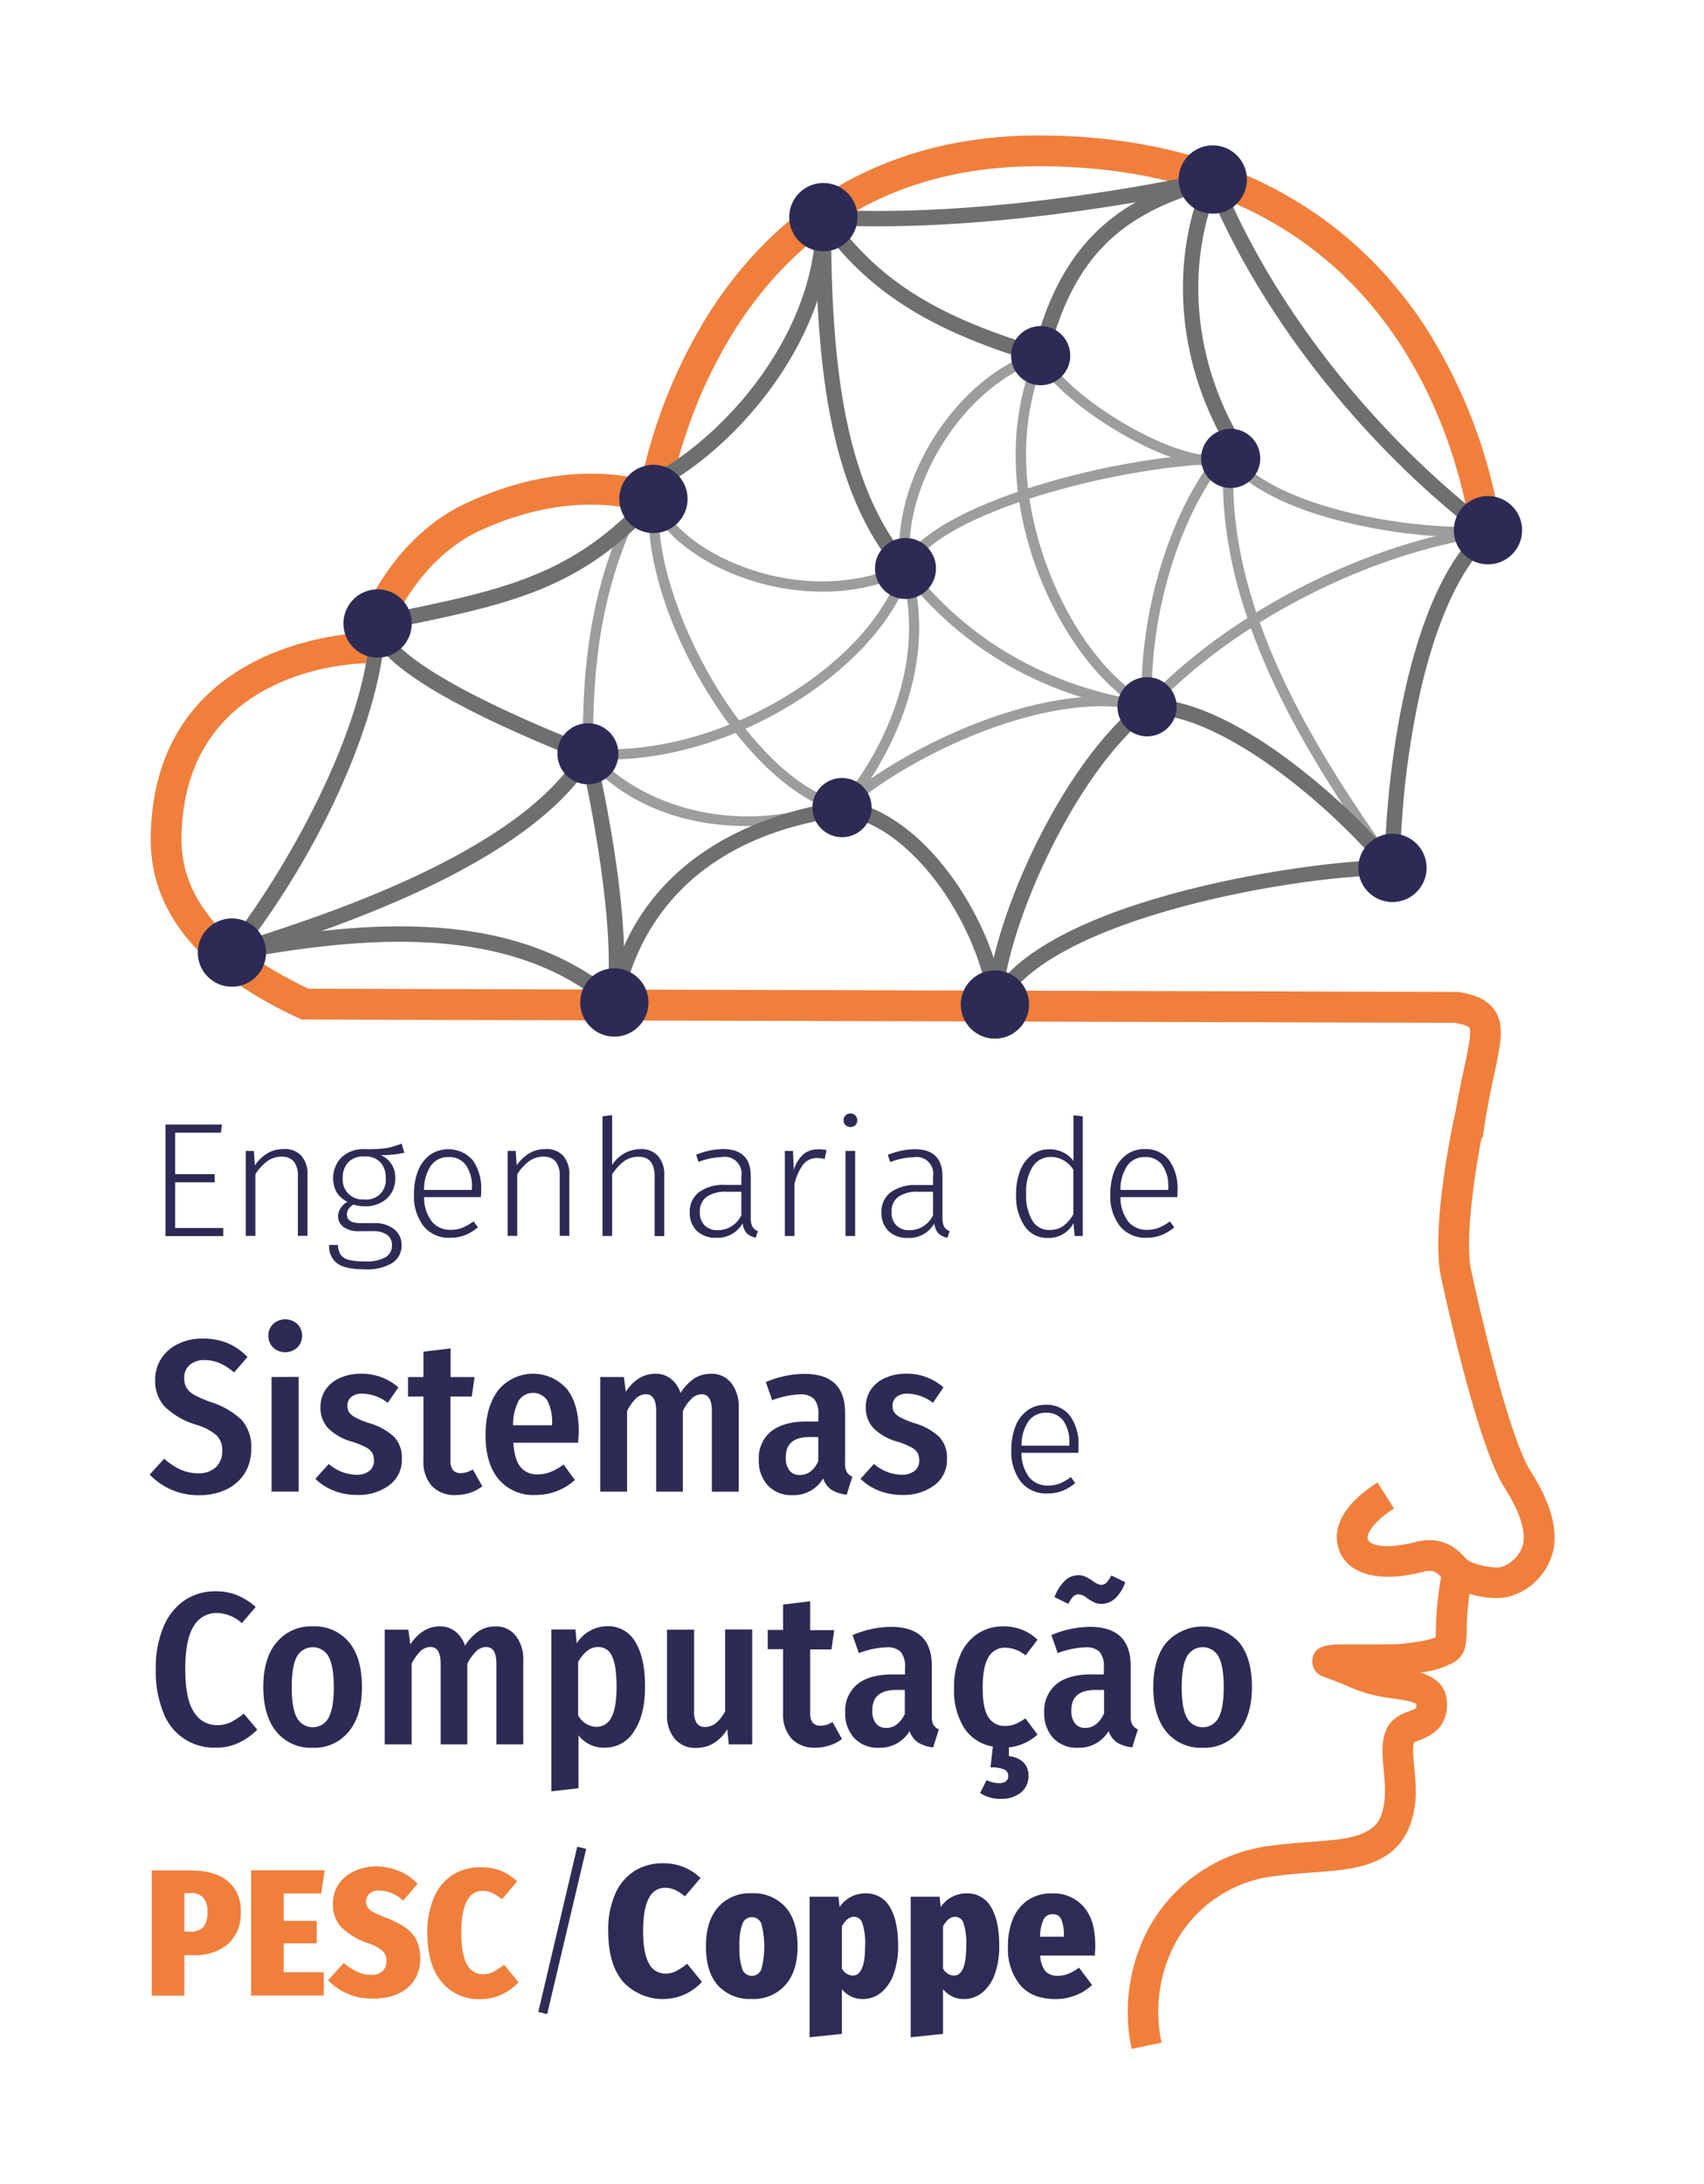 <svg id="Camada_1" data-name="Camada 1" xmlns="http://www.w3.org/2000/svg" viewBox="0 0 353.98 453.54"><defs><style>.cls-1{fill:#f07f3c;}.cls-2{fill:#9d9d9c;}.cls-3{fill:#706f6f;}.cls-10,.cls-11,.cls-12,.cls-13,.cls-14,.cls-15,.cls-4,.cls-5,.cls-6,.cls-7,.cls-8,.cls-9{fill:#2d2b55;}.cls-10,.cls-11,.cls-12,.cls-13,.cls-14,.cls-4,.cls-5,.cls-6,.cls-7,.cls-8,.cls-9{stroke:#2d2b55;stroke-miterlimit:10;}.cls-4{stroke-width:2.21px;}.cls-5{stroke-width:2.13px;}.cls-6{stroke-width:1.84px;}.cls-7{stroke-width:2.13px;}.cls-8{stroke-width:2.13px;}.cls-9{stroke-width:2.13px;}.cls-10{stroke-width:1.84px;}.cls-11{stroke-width:2.21px;}.cls-12{stroke-width:1.84px;}.cls-13{stroke-width:2.13px;}.cls-14{stroke-width:1.84px;}.cls-16{fill:#2e2c56;}</style></defs><title>logo principal</title><path class="cls-1" d="M235.08,425.46a36.86,36.86,0,0,1,3-24,33.38,33.38,0,0,1,25.09-18.07c3.82-.51,5.81-.66,8.32-.85,1.41-.11,3-.23,5.24-.44,9.09-.84,10-4.11,10.59-6.5s.39-5.28.13-8c-.35-3.68-.68-7.16,1.38-9.81a7.83,7.83,0,0,1,3.7-2.35c1.67-.64,1.78-.68,1.69-1.62-.79-.56-3.48-.93-4.8-1.11-.67-.09-1.32-.18-1.9-.28a30,30,0,0,1-7.72-2.36c-1.26-.52-2.69-1.13-4.75-1.85a3.36,3.36,0,0,1-2.41-3.76c.49-2.83,3.23-2.9,5.89-3,1.69,0,3.86,0,6,0,2.45,0,5.23,0,6.1-.06,4.16-.43,6.26-.81,7.6-1.43,0-.44.05-1.07.07-1.64a61.72,61.72,0,0,1,1.45-12.62l6.24,1.32a55.79,55.79,0,0,0-1.31,11.45c-.07,2.65-.12,5.17-2.57,6.65A18.11,18.11,0,0,1,295,347.3c2.71.83,5.19,2.39,5.53,5.65.61,6-3.85,7.72-5.75,8.45-.32.12-.77.29-1,.41-.41.81-.17,3.32,0,5.17.3,3.12.64,6.65-.31,10.24-1.85,7-6.68,10.34-16.17,11.22-2.28.21-3.91.33-5.34.44-2.52.19-4.33.33-8,.81a27,27,0,0,0-20.25,14.67,30.33,30.33,0,0,0-2.41,19.81Zm58.62-63.6Z"/><g id="Original"><path class="cls-1" d="M310.83,331.84c-3.63,0-8.09-1.36-10.06-3-.42-.36-.78-.73-1.13-1.09-1.23-1.28-1.85-1.92-4.23-1.3-8.94,2.3-15.57.47-17.31-4.79-1.53-4.62,1.33-9.53,8.06-13.81l3.43,5.39c-3.62,2.3-5.9,5-5.43,6.42s4.28,2,9.66.6c6-1.54,8.87,1.45,10.41,3.06.23.23.43.45.64.62,1.06.87,5.53,1.9,7,1.44a6.79,6.79,0,0,0,4.56-4.84c.18-1.22.64-4.49-3.91-11.65-5.45-8.57-11.94-38-13.18-43.77-2.14-10,2.46-31.72,2.66-32.64l.45-2.09c.59-3.38,1.2-6.24,1.71-8.62.79-3.72,1.62-7.56,1.05-8.38,0-.06-.47-.6-3.08-1l-239.47-.68-.63-.29c-20.59-9.53-30.93-22.17-30.72-37.56.5-36.18,33.34-41.56,42.5-42.36,2-5.64,8.59-20.48,23.53-27.25,16.85-7.65,29.85-6.18,35.94-4.7a108.23,108.23,0,0,1,13.52-33.74c10.69-17.19,31.32-37.68,68.94-37.68,35.6,0,63.39,13.76,80.37,39.78a108.4,108.4,0,0,1,16.36,46.71l-6.36.55c-.71-8.25-9.33-80.65-90.37-80.65-27.77,0-49.1,11.6-63.4,34.48a100.6,100.6,0,0,0-13.4,35.1l-.59,4.17-3.86-1.69c-.12,0-14.1-5.79-34.52,3.48-15.47,7-20.68,25.16-20.73,25.35l-.65,2.32-2.41,0c-1.55,0-38,.66-38.48,36.2-.18,12.49,8.7,23,26.38,31.38l238.58.67.25,0c2.77.45,5.84,1.25,7.57,3.78,2.11,3.09,1.29,6.94-.08,13.33-.6,2.82-1.36,6.33-2,10.54l-.43,2.69h-.21c-1.39,7.24-3.51,21.1-2.15,27.44,2.68,12.5,8.29,35.34,12.32,41.68,5.22,8.21,5.27,13.05,4.85,16a13.08,13.08,0,0,1-8.92,10A10,10,0,0,1,310.83,331.84Z"/></g><path class="cls-2" d="M305.12,111.58a111.58,111.58,0,0,1-26-3.23c-8.1-2-18.88-5.83-24.28-12.49l1.65-1.34c8.9,11,36.31,15.68,52.67,14.83l.11,2.13C307.92,111.55,306.54,111.58,305.12,111.58Z"/><path class="cls-2" d="M239.05,147.5,237.51,146c20.82-22,51.7-34.42,71.57-36.67l.24,2.11C289.82,113.68,259.51,125.9,239.05,147.5Z"/><path class="cls-3" d="M48.66,199.33l-1-3c18-5.67,60.3-18.94,73.06-40.58l2.74,1.62C110.13,180,67.05,193.56,48.66,199.33Z"/><path class="cls-2" d="M187.05,118.19c-2.39-18.11,11.62-40.15,28.82-45.36l.62,2c-16,4.86-29.56,26.18-27.33,43.05Z"/><path class="cls-2" d="M170.79,122.85a49,49,0,0,1-18.4-3.63c-8.86-3.59-15.45-9.29-17.64-15.24l2-.74c2,5.4,8.14,10.64,16.45,14,11.57,4.7,24.45,4.64,34.45-.16l.92,1.92A41.19,41.19,0,0,1,170.79,122.85Z"/><path class="cls-2" d="M189.08,118.48l-2-.86c5.66-13,45.51-23.5,68.52-23.5v2.13C233.71,96.25,194.34,106.42,189.08,118.48Z"/><path class="cls-2" d="M252.29,96.79c-12,0-33.64-14.36-37.09-22.53l2-.83c1.7,4,8.72,10.18,17.06,14.95,9,5.12,17,7.35,21.06,5.81l.75,2A10.41,10.41,0,0,1,252.29,96.79Z"/><path class="cls-3" d="M217.74,74.21l-3.11-.73c6.26-26.56,21.64-33.21,36.85-37.73l.91,3.06C237.48,43.24,223.61,49.29,217.74,74.21Z"/><path class="cls-2" d="M154.82,171.52a50.87,50.87,0,0,1-5.09-.25c-11.76-1.14-21.85-6.14-28.42-14.08l1.64-1.35c11.06,13.35,36.46,19.31,56.64,6.89l1.11,1.82A50,50,0,0,1,154.82,171.52Z"/><path class="cls-2" d="M175.62,168.49l-1.41-1.59c13.54-12.07,44.24-26.55,64.34-21.16l-.55,2C218.61,142.59,188.81,156.73,175.62,168.49Z"/><path class="cls-2" d="M237.22,146.81c-.87-19.56,6.25-42.33,16.94-54.13l1.57,1.43c-10.34,11.43-17.23,33.55-16.39,52.61Z"/><path class="cls-2" d="M175.67,168.45l-1.51-1.51c4.49-4.49,19.85-25.89,12.92-48.58l2-.62C196.35,141.44,180.35,163.77,175.67,168.45Z"/><path class="cls-2" d="M238.13,147.82c-20.93-3-38.52-13-50.87-29.12l1.68-1.3c12,15.63,29.12,25.41,49.49,28.31Z"/><path class="cls-2" d="M121.07,156.53c-.17-19.69,1.8-36.72,12-55.81l1.88,1c-10,18.7-11.91,35.43-11.75,54.79Z"/><path class="cls-3" d="M134.71,102.65l-1.41-2.86c18.2-9,36.69-31.84,36.14-54.67l3.19-.07C173.22,69.16,153.81,93.27,134.71,102.65Z"/><path class="cls-3" d="M186.91,119.11c-15.33-17.32-17.46-45.81-17.47-74h3.19c0,27.58,2,55.38,16.67,71.9Z"/><path class="cls-3" d="M215.74,75.38c-26-7.56-37.16-17.21-46-29.36l2.58-1.87c8.69,12,19.13,20.83,44.3,28.16Z"/><path class="cls-3" d="M182.27,47c-3.8,0-7.59-.09-11.33-.31l.19-3.19c37.15,2.17,80-7.67,80.44-7.77l.72,3.11C251.9,38.92,216.73,47,182.27,47Z"/><path class="cls-3" d="M78.76,131l-.63-3.13,1.33-.26c25.45-5.16,39.47-8,55.11-25.11l2.35,2.16c-16.34,17.88-30.72,20.79-56.83,26.07Z"/><path class="cls-3" d="M121.57,158c-.11,0-11.12-4.15-22-9.54-15.3-7.58-22.73-13.8-22.73-19H80c0,1.73,2,6.77,21,16.14,10.72,5.31,21.58,9.37,21.69,9.41Z"/><path class="cls-3" d="M49.43,198.8l-2.51-2c14.51-18.49,29.93-48.37,29.93-67.36H80C80,144.54,69.53,173.2,49.43,198.8Z"/><path class="cls-3" d="M129.2,208.39,126,208c2.43-17.64-5.38-50.73-5.46-51.06l3.1-.74C124,157.53,131.71,190.16,129.2,208.39Z"/><path class="cls-3" d="M126.58,209.37c-20.52-17.83-51-15.06-78.11-10l-.58-3.14c27.85-5.21,59.24-8,80.78,10.73Z"/><path class="cls-3" d="M129.19,208.48l-3.13-.61c6.44-33.12,37.7-40.24,50.84-41.76l.36,3.17C141.26,173.45,131.69,195.63,129.19,208.48Z"/><path class="cls-3" d="M208.12,209.28l-2.88-1.39c10.44-21.67,69.95-29.69,84.07-29.27l-.1,3.19C272.56,181.29,217.29,190.22,208.12,209.28Z"/><path class="cls-3" d="M208.27,208.59h-3.19c0-14.87,14.75-49.78,32.23-63.1l1.93,2.54C222.75,160.6,208.27,194.66,208.27,208.59Z"/><path class="cls-3" d="M208.27,208.59h-3.19c0-5.81-3.58-15.22-8.7-22.88-3.67-5.47-11.36-14.89-21.7-16.44l.47-3.15c8.57,1.28,17,7.61,23.88,17.81C204.56,192.2,208.27,202.11,208.27,208.59Z"/><path class="cls-3" d="M290.86,180.22h-3.2c0-14.84,3.69-56.52,20.5-71l2.08,2.41c-6.46,5.57-11.73,16.72-15.24,32.23A178.05,178.05,0,0,0,290.86,180.22Z"/><path class="cls-2" d="M288.4,180.84c-19-26.42-37.84-57.77-33.8-90.06l2.11.26c-3.95,31.56,14.68,62.48,33.41,88.56Z"/><path class="cls-3" d="M288,181.24c-13.71-16.31-35.77-33.38-49.71-32.88l-.11-3.19c9.13-.33,19.81,5.76,27.16,10.92a137.2,137.2,0,0,1,25.1,23.1Z"/><path class="cls-3" d="M308.23,111.68c-25.4-19.36-47-46.95-57.78-73.81l3-1.19C264,63,285.2,90.11,310.17,109.15Z"/><path class="cls-3" d="M254.27,91.7c-9.84-17.38-11.26-38-3.8-55.06l2.92,1.28c-7.06,16.18-5.69,35.7,3.65,52.2Z"/><path class="cls-2" d="M174.67,168.73c-9.29-2.2-19.84-11.87-28.24-25.86-8.08-13.46-12.5-28.21-11.54-38.51l2.12.2c-1.87,20,18.63,57.47,38.15,62.1Z"/><path class="cls-2" d="M126.22,157.73q-2.09,0-4.17-.15l.16-2.12c28.86,2.11,59.8-19,64.86-37.69l2.06.56C184.1,136.92,154.78,157.73,126.22,157.73Z"/><path class="cls-2" d="M237.77,147.7c-17.5-9.41-35.07-45.55-22.56-74.28l1.95.85c-5.34,12.26-5.35,27.3,0,42.37,4.7,13.35,13,24.53,21.66,29.19Z"/><circle class="cls-4" cx="188.1" cy="118.05" r="5.23"/><circle class="cls-5" cx="48.18" cy="197.81" r="6.03"/><circle class="cls-6" cx="238.28" cy="146.76" r="5.23"/><circle class="cls-7" cx="289.26" cy="180.22" r="6.03"/><circle class="cls-8" cx="135.74" cy="103.61" r="6.03"/><circle class="cls-9" cx="78.44" cy="129.47" r="6.03"/><circle class="cls-10" cx="174.92" cy="167.7" r="5.23"/><circle class="cls-11" cx="122.13" cy="156.52" r="5.23"/><circle class="cls-12" cx="216.18" cy="73.85" r="5.23"/><circle class="cls-13" cx="251.93" cy="37.28" r="6.03"/><circle class="cls-14" cx="255.65" cy="95.19" r="5.23"/><circle class="cls-8" cx="309.1" cy="110.1" r="6.03"/><circle class="cls-8" cx="127.62" cy="208.17" r="6.03"/><circle class="cls-8" cx="206.68" cy="208.59" r="6.03"/><circle class="cls-8" cx="171.04" cy="45.09" r="6.03"/><path class="cls-15" d="M46.11,233.52l-.23,1.69h-9.5v8.61h8.21v1.69H36.38V255h10v1.69h-12V233.52Z"/><path class="cls-15" d="M62.61,240a5.78,5.78,0,0,1,1.27,4v12.63h-2V244.3a4.66,4.66,0,0,0-.85-3.11,3.11,3.11,0,0,0-2.49-1,5,5,0,0,0-3,.93,10.09,10.09,0,0,0-2.49,2.72v12.8h-2V239h1.69l.21,3a8.26,8.26,0,0,1,2.56-2.48,6.34,6.34,0,0,1,3.35-.9A4.66,4.66,0,0,1,62.61,240Z"/><path class="cls-15" d="M84,239.37a21.84,21.84,0,0,1-4.9.5,4.92,4.92,0,0,1,3,4.8,5.49,5.49,0,0,1-1.72,4.2,6.59,6.59,0,0,1-4.67,1.61,6.9,6.9,0,0,1-2.29-.34,3,3,0,0,0-1,.9,1.93,1.93,0,0,0-.35,1.13c0,1.21.93,1.82,2.8,1.82h2.87a6.3,6.3,0,0,1,4.14,1.27,4,4,0,0,1,1.54,3.26,4.29,4.29,0,0,1-1.93,3.75,10.2,10.2,0,0,1-5.74,1.31c-2.64,0-4.52-.4-5.66-1.19a4.4,4.4,0,0,1-1.71-3.87h1.83a3.67,3.67,0,0,0,.54,2,2.93,2.93,0,0,0,1.69,1.09,12.92,12.92,0,0,0,3.31.33,8.23,8.23,0,0,0,4.32-.86,2.76,2.76,0,0,0,1.35-2.48,2.54,2.54,0,0,0-1-2.18,4.92,4.92,0,0,0-2.94-.76H74.59a5.13,5.13,0,0,1-3.23-.88,2.71,2.71,0,0,1-1.13-2.23,3,3,0,0,1,.51-1.65,4.46,4.46,0,0,1,1.41-1.35,5.37,5.37,0,0,1-2.24-2A6.22,6.22,0,0,1,71,240.28a6.66,6.66,0,0,1,4.7-1.66,26.57,26.57,0,0,0,4.68-.23,15.87,15.87,0,0,0,3.05-.92Zm-11.67,2a4.54,4.54,0,0,0-1.13,3.24,4.12,4.12,0,0,0,4.46,4.46,4,4,0,0,0,4.46-4.42A4.56,4.56,0,0,0,79,241.33a4.37,4.37,0,0,0-3.32-1.19A4.32,4.32,0,0,0,72.34,241.36Z"/><path class="cls-15" d="M99.89,248.59H88.1a8.19,8.19,0,0,0,1.64,5.11,4.86,4.86,0,0,0,3.86,1.68,6.42,6.42,0,0,0,2.45-.43,10.73,10.73,0,0,0,2.32-1.33l.91,1.25a10.09,10.09,0,0,1-2.7,1.62,8.44,8.44,0,0,1-3.08.54,6.75,6.75,0,0,1-5.5-2.4A10.09,10.09,0,0,1,86,248a13.06,13.06,0,0,1,.86-4.92,7.45,7.45,0,0,1,2.47-3.27,6.77,6.77,0,0,1,8.87,1.11,10,10,0,0,1,1.75,6.27C100,247.66,99.93,248.14,99.89,248.59Zm-1.86-2a7.62,7.62,0,0,0-1.24-4.64,4.24,4.24,0,0,0-3.66-1.68,4.35,4.35,0,0,0-3.55,1.69,8.73,8.73,0,0,0-1.48,5.14H98Z"/><path class="cls-15" d="M117,240a5.78,5.78,0,0,1,1.27,4v12.63h-2V244.3a4.72,4.72,0,0,0-.84-3.11,3.15,3.15,0,0,0-2.5-1,5,5,0,0,0-3,.93,9.91,9.91,0,0,0-2.48,2.72v12.8h-2V239h1.68l.21,3a8.26,8.26,0,0,1,2.56-2.48,6.37,6.37,0,0,1,3.35-.9A4.66,4.66,0,0,1,117,240Z"/><path class="cls-15" d="M136.7,240.06a5.73,5.73,0,0,1,1.29,4v12.63h-2V244.3q0-4.1-3.35-4.09a5,5,0,0,0-3,.93,10.23,10.23,0,0,0-2.48,2.72v12.8h-2V231.8l2-.24v10.37a7,7,0,0,1,5.84-3.31A4.62,4.62,0,0,1,136.7,240.06Z"/><path class="cls-15" d="M156.31,254.73a2.19,2.19,0,0,0,1.13.92L157,257a3.47,3.47,0,0,1-1.87-.91,3.61,3.61,0,0,1-.86-2.06,6,6,0,0,1-5.51,3,5.5,5.5,0,0,1-4-1.43,5.13,5.13,0,0,1-1.47-3.84,5,5,0,0,1,1.94-4.22,8.7,8.7,0,0,1,5.39-1.49H154v-1.72a3.48,3.48,0,0,0-4.09-4.05,14.48,14.48,0,0,0-4.8,1l-.5-1.48a15.1,15.1,0,0,1,5.57-1.19q5.77,0,5.78,5.61v8.51A4.08,4.08,0,0,0,156.31,254.73ZM154,252.34v-4.87h-3.08a6.87,6.87,0,0,0-4.12,1.05,3.68,3.68,0,0,0-1.42,3.14,3.79,3.79,0,0,0,1,2.8,3.69,3.69,0,0,0,2.74,1A5.37,5.37,0,0,0,154,252.34Z"/><path class="cls-15" d="M171.7,238.83l-.38,1.85a6,6,0,0,0-1.55-.2,3.59,3.59,0,0,0-2.89,1.3,10.84,10.84,0,0,0-1.84,4.07v10.81h-2V239h1.69l.17,4a7,7,0,0,1,1.94-3.26,4.51,4.51,0,0,1,3.06-1.07A6.33,6.33,0,0,1,171.7,238.83Z"/><path class="cls-15" d="M177.71,231.63a1.49,1.49,0,0,1,0,2,1.46,1.46,0,0,1-1.08.4,1.42,1.42,0,0,1-1-.4,1.46,1.46,0,0,1,0-2,1.42,1.42,0,0,1,1-.4A1.46,1.46,0,0,1,177.71,231.63Zm-.07,7.36v17.67h-2V239Z"/><path class="cls-15" d="M196.13,254.73a2.22,2.22,0,0,0,1.14.92l-.44,1.38a3.51,3.51,0,0,1-1.88-.91,3.61,3.61,0,0,1-.86-2.06,6,6,0,0,1-5.51,3,5.5,5.5,0,0,1-4-1.43,5.13,5.13,0,0,1-1.47-3.84,5,5,0,0,1,1.94-4.22,8.7,8.7,0,0,1,5.39-1.49h3.38v-1.72a3.48,3.48,0,0,0-4.09-4.05,14.38,14.38,0,0,0-4.79,1l-.51-1.48a15.1,15.1,0,0,1,5.57-1.19q5.77,0,5.78,5.61v8.51A4.2,4.2,0,0,0,196.13,254.73Zm-2.31-2.39v-4.87h-3.07a6.88,6.88,0,0,0-4.13,1.05,3.67,3.67,0,0,0-1.41,3.14,3.75,3.75,0,0,0,1,2.8,3.65,3.65,0,0,0,2.73,1A5.36,5.36,0,0,0,193.82,252.34Z"/><path class="cls-15" d="M224.93,231.8v24.86h-1.69L223,254a5.8,5.8,0,0,1-5.3,3.07,5.65,5.65,0,0,1-4.85-2.45,11.16,11.16,0,0,1-1.77-6.67,12.94,12.94,0,0,1,.83-4.83,7.37,7.37,0,0,1,2.39-3.27,6,6,0,0,1,3.7-1.19,6.14,6.14,0,0,1,5,2.4v-9.46Zm-4.07,22.8a7.42,7.42,0,0,0,2.11-2.47v-9.22a5.55,5.55,0,0,0-4.63-2.67,4.41,4.41,0,0,0-3.8,2,9.61,9.61,0,0,0-1.37,5.64,10.11,10.11,0,0,0,1.29,5.59,4,4,0,0,0,3.54,1.94A4.89,4.89,0,0,0,220.86,254.6Z"/><path class="cls-15" d="M244.55,248.59H232.76a8.25,8.25,0,0,0,1.64,5.11,4.89,4.89,0,0,0,3.87,1.68,6.45,6.45,0,0,0,2.45-.43,10.46,10.46,0,0,0,2.31-1.33l.91,1.25a9.93,9.93,0,0,1-2.7,1.62,8.39,8.39,0,0,1-3.07.54,6.78,6.78,0,0,1-5.51-2.4,10.09,10.09,0,0,1-2-6.65,13.06,13.06,0,0,1,.86-4.92,7.38,7.38,0,0,1,2.47-3.27,6.16,6.16,0,0,1,3.73-1.17,6.08,6.08,0,0,1,5.13,2.28,10,10,0,0,1,1.76,6.27A13,13,0,0,1,244.55,248.59Zm-1.86-2a7.68,7.68,0,0,0-1.23-4.64,4.24,4.24,0,0,0-3.66-1.68,4.34,4.34,0,0,0-3.55,1.69,8.73,8.73,0,0,0-1.49,5.14h9.93Z"/><path class="cls-15" d="M49.27,331.25a14.36,14.36,0,0,1,3.85,2.43l-2.88,3.38a8,8,0,0,0-5.18-2.12,5.47,5.47,0,0,0-4.82,2.75q-1.76,2.74-1.75,8.92t1.75,8.82a5.5,5.5,0,0,0,4.87,2.8,6.35,6.35,0,0,0,2.84-.61,16.54,16.54,0,0,0,2.7-1.78l2.79,3.33a13.26,13.26,0,0,1-3.74,2.68,10.84,10.84,0,0,1-4.86,1.06,11.22,11.22,0,0,1-10.92-7.32,23,23,0,0,1-1.56-9A21.84,21.84,0,0,1,34,337.73a12.35,12.35,0,0,1,4.42-5.47,11.4,11.4,0,0,1,6.35-1.82A11.72,11.72,0,0,1,49.27,331.25Z"/><path class="cls-15" d="M72.49,341q2.7,3.24,2.7,9.32c0,3.9-.9,7-2.72,9.23a9.13,9.13,0,0,1-7.5,3.38,9.21,9.21,0,0,1-7.54-3.31q-2.73-3.32-2.73-9.3t2.73-9.23A9.18,9.18,0,0,1,65,337.73,9.23,9.23,0,0,1,72.49,341Zm-10.81,3q-1.08,2-1.08,6.33c0,2.94.36,5.07,1.08,6.37a3.73,3.73,0,0,0,6.58,0q1.08-2,1.08-6.35T68.26,344a3.75,3.75,0,0,0-6.58,0Z"/><path class="cls-15" d="M107.12,339.65a7.78,7.78,0,0,1,1.58,5.11v17.47h-5.58V345.48c0-2.31-.71-3.47-2.12-3.47a3,3,0,0,0-2.07.88,9.78,9.78,0,0,0-1.85,2.59v16.75H91.54V345.48c0-2.31-.7-3.47-2.12-3.47a3,3,0,0,0-2.11.9,9.59,9.59,0,0,0-1.8,2.57v16.75H79.92V338.41h4.91l.41,3.06c1.65-2.49,3.7-3.74,6.17-3.74a5,5,0,0,1,3.19,1.06,6.18,6.18,0,0,1,2,2.95,10.07,10.07,0,0,1,2.81-3,6.32,6.32,0,0,1,3.58-1A5.09,5.09,0,0,1,107.12,339.65Z"/><path class="cls-15" d="M132,341q2,3.27,2,9.25,0,5.78-2.25,9.21a7,7,0,0,1-6.22,3.45,6.58,6.58,0,0,1-5.36-2.57v11l-5.63.63v-33.6h5l.27,2.88a7.54,7.54,0,0,1,6.35-3.56A6.44,6.44,0,0,1,132,341Zm-5,15.63q1.08-2,1.08-6.33c0-3-.32-5.14-.95-6.4a3,3,0,0,0-2.84-1.89c-1.62,0-3,1-4.19,3.11V356.2a4.47,4.47,0,0,0,3.79,2.39A3.41,3.41,0,0,0,127,356.63Z"/><path class="cls-15" d="M156.26,362.23h-4.87l-.31-3.15a8.63,8.63,0,0,1-2.77,2.88,6.94,6.94,0,0,1-3.67,1,5.54,5.54,0,0,1-4.48-1.89,7.61,7.61,0,0,1-1.6-5.09V338.41h5.63v17a4.19,4.19,0,0,0,.56,2.43,2,2,0,0,0,1.78.77q2.34,0,4.1-3.24v-17h5.63Z"/><path class="cls-15" d="M174.9,361.11a8.32,8.32,0,0,1-2.59,1.35,9.5,9.5,0,0,1-2.9.45,6.46,6.46,0,0,1-5-1.89,7.5,7.5,0,0,1-1.74-5.27V342.46h-3.19v-4h3.19v-5.27l5.63-.68v6h5l-.58,4h-4.42V355.7a3.2,3.2,0,0,0,.52,2,2,2,0,0,0,1.64.65,4.66,4.66,0,0,0,2.48-.77Z"/><path class="cls-15" d="M193.86,358.11a2.44,2.44,0,0,0,1.17,1l-1.17,3.74a7.36,7.36,0,0,1-3.13-1,4.57,4.57,0,0,1-1.77-2.39,7.15,7.15,0,0,1-6.4,3.47,6.64,6.64,0,0,1-5.09-2,7.47,7.47,0,0,1-1.89-5.31,7.1,7.1,0,0,1,2.57-5.92c1.71-1.37,4.18-2,7.43-2H188v-1.49a4.58,4.58,0,0,0-.9-3.2,3.88,3.88,0,0,0-2.92-.94,17.82,17.82,0,0,0-5.77,1.21l-1.3-3.74a20.59,20.59,0,0,1,8-1.71q8.46,0,8.46,8.06v10.45A3.77,3.77,0,0,0,193.86,358.11Zm-5.9-2.23v-4.95h-1.8q-4.95,0-4.95,4.23a4.21,4.21,0,0,0,.76,2.73,2.62,2.62,0,0,0,2.12.92C185.74,358.81,187,357.84,188,355.88Z"/><path class="cls-15" d="M209.58,362.86v1.81a5.11,5.11,0,0,1,3.06,1.32,3.8,3.8,0,0,1,1,2.77,4.26,4.26,0,0,1-1.58,3.49,6.33,6.33,0,0,1-4.14,1.29,7.41,7.41,0,0,1-4.32-1.22l1.35-2.66a6.5,6.5,0,0,0,2.57.63,2.27,2.27,0,0,0,1.41-.38,1.32,1.32,0,0,0,.52-1.15,1.4,1.4,0,0,0-.88-1.33,6.91,6.91,0,0,0-2.81-.42l.49-4.33a8.87,8.87,0,0,1-5.94-3.82,14.61,14.61,0,0,1-2.12-8.34,16.86,16.86,0,0,1,1.26-6.77,10,10,0,0,1,3.58-4.46,9.51,9.51,0,0,1,5.43-1.56,10.37,10.37,0,0,1,3.83.68,10.58,10.58,0,0,1,3.24,2.07l-2.48,3.29a6.69,6.69,0,0,0-4.23-1.62,3.84,3.84,0,0,0-3.49,2c-.8,1.3-1.19,3.41-1.19,6.32s.39,4.93,1.19,6.13a3.93,3.93,0,0,0,3.49,1.8,5.56,5.56,0,0,0,2.07-.38,11.6,11.6,0,0,0,2.12-1.2l2.52,3.38A10.58,10.58,0,0,1,209.58,362.86Z"/><path class="cls-15" d="M235.21,358.11a2.44,2.44,0,0,0,1.17,1l-1.17,3.74a7.31,7.31,0,0,1-3.13-1,4.54,4.54,0,0,1-1.78-2.39,7.13,7.13,0,0,1-6.4,3.47,6.64,6.64,0,0,1-5.09-2,7.47,7.47,0,0,1-1.89-5.31,7.13,7.13,0,0,1,2.57-5.92q2.56-2.06,7.43-2h2.39v-1.49a4.58,4.58,0,0,0-.9-3.2,3.91,3.91,0,0,0-2.93-.94,17.81,17.81,0,0,0-5.76,1.21l-1.31-3.74a20.63,20.63,0,0,1,8-1.71q8.46,0,8.47,8.06v10.45A3.77,3.77,0,0,0,235.21,358.11Zm-7.86-25.35a14.69,14.69,0,0,1-1.51-.88,3.11,3.11,0,0,0-1.76-.81,1.59,1.59,0,0,0-1.15.47,6.61,6.61,0,0,0-1,1.51l-2.88-1.4a9.38,9.38,0,0,1,2.07-3.31A4,4,0,0,1,224,327.1a3.42,3.42,0,0,1,1.51.32,12.19,12.19,0,0,1,1.47.86,3.05,3.05,0,0,0,.47.33,2.69,2.69,0,0,0,.72.36,1.83,1.83,0,0,0,.61.12,1.47,1.47,0,0,0,1.08-.45,7.26,7.26,0,0,0,1-1.49l2.89,1.4a8.1,8.1,0,0,1-2.05,3.33,4.22,4.22,0,0,1-2.91,1.17A3.39,3.39,0,0,1,227.35,332.76Zm2,23.12v-4.95h-1.8q-5,0-5,4.23a4.21,4.21,0,0,0,.77,2.73,2.6,2.6,0,0,0,2.11.92C227.09,358.81,228.38,357.84,229.31,355.88Z"/><path class="cls-15" d="M257.37,341q2.7,3.24,2.7,9.32,0,5.85-2.73,9.23a9.1,9.1,0,0,1-7.5,3.38,9.23,9.23,0,0,1-7.54-3.31q-2.73-3.32-2.72-9.3c0-3.93.9-7,2.72-9.23a10.26,10.26,0,0,1,15.07-.09Zm-10.81,3q-1.08,2-1.08,6.33c0,2.94.36,5.07,1.08,6.37a3.72,3.72,0,0,0,6.57,0q1.08-2,1.08-6.35T253.13,344a3.74,3.74,0,0,0-6.57,0Z"/><path class="cls-15" d="M47.29,278.91a12.64,12.64,0,0,1,4.12,2.88L48.62,285a11.43,11.43,0,0,0-3-1.94,8.12,8.12,0,0,0-3.2-.63,4.5,4.5,0,0,0-3,1,3.47,3.47,0,0,0-1.15,2.75,3.82,3.82,0,0,0,.48,2,4.35,4.35,0,0,0,1.68,1.51,22.32,22.32,0,0,0,3.52,1.51,16.55,16.55,0,0,1,6.24,3.65,8.42,8.42,0,0,1,2,6.08,9.31,9.31,0,0,1-1.3,4.91,9.08,9.08,0,0,1-3.76,3.4,12.67,12.67,0,0,1-5.74,1.24A13.82,13.82,0,0,1,31.1,306.2l3-3.29a14.22,14.22,0,0,0,3.4,2.26,8.94,8.94,0,0,0,3.72.76,5.07,5.07,0,0,0,3.63-1.26,4.56,4.56,0,0,0,1.32-3.47A4.29,4.29,0,0,0,45,298.07a11.51,11.51,0,0,0-4.28-2.23,15.93,15.93,0,0,1-6.49-3.73,7.88,7.88,0,0,1-2-5.54,8,8,0,0,1,1.26-4.44,8.49,8.49,0,0,1,3.52-3.06,11.24,11.24,0,0,1,5-1.11A13.22,13.22,0,0,1,47.29,278.91Z"/><path class="cls-15" d="M61.75,274.92a3.37,3.37,0,0,1,1,2.46,3.33,3.33,0,0,1-1,2.45,3.71,3.71,0,0,1-5,0,3.29,3.29,0,0,1-1-2.45,3.33,3.33,0,0,1,1-2.46,3.74,3.74,0,0,1,5,0Zm.29,11v23.82H56.41V285.94Z"/><path class="cls-15" d="M82.76,288.1l-2.21,3.2a9,9,0,0,0-5.27-1.9,3.48,3.48,0,0,0-2.29.68,2.26,2.26,0,0,0-.82,1.85,2.31,2.31,0,0,0,.39,1.39,3.81,3.81,0,0,0,1.33,1.06,17.68,17.68,0,0,0,2.83,1.15,12.8,12.8,0,0,1,5.09,2.79,6.21,6.21,0,0,1,1.67,4.59,6.53,6.53,0,0,1-2.64,5.52,10.62,10.62,0,0,1-6.64,2,13.13,13.13,0,0,1-4.86-.88,11.66,11.66,0,0,1-3.83-2.46L68.3,304A9.06,9.06,0,0,0,74,306.25a4.23,4.23,0,0,0,2.68-.77,2.58,2.58,0,0,0,1-2.16,3.28,3.28,0,0,0-.38-1.67,3.6,3.6,0,0,0-1.38-1.17,17.36,17.36,0,0,0-3-1.17,11.1,11.1,0,0,1-4.84-2.83,6.24,6.24,0,0,1-1.51-4.24,6.46,6.46,0,0,1,1-3.58,6.94,6.94,0,0,1,3-2.5,10.48,10.48,0,0,1,4.46-.9A11.5,11.5,0,0,1,82.76,288.1Z"/><path class="cls-15" d="M100.19,308.63A8.24,8.24,0,0,1,97.6,310a9.61,9.61,0,0,1-2.91.45,6.45,6.45,0,0,1-5-1.9,7.51,7.51,0,0,1-1.73-5.26V290h-3.2v-4.05h3.2v-5.27l5.63-.68v5.95h5L98,290H93.57v13.24a3.22,3.22,0,0,0,.51,2,2,2,0,0,0,1.65.66,4.81,4.81,0,0,0,2.48-.77Z"/><path class="cls-15" d="M120.09,299.58H106.63q.27,3.6,1.53,5.09a4.36,4.36,0,0,0,3.51,1.49,7.32,7.32,0,0,0,2.7-.5,12.92,12.92,0,0,0,2.71-1.53l2.34,3.2a12,12,0,0,1-8.15,3.11,9.43,9.43,0,0,1-7.71-3.29q-2.7-3.28-2.7-9.14c0-3.85.87-6.93,2.59-9.26a9.36,9.36,0,0,1,14.26-.38q2.52,3.11,2.52,8.92C120.23,297.56,120.18,298.32,120.09,299.58Zm-5.4-3.92a9.75,9.75,0,0,0-1-4.84,3.56,3.56,0,0,0-5.92,0,10.87,10.87,0,0,0-1.19,5.15h8.06Z"/><path class="cls-15" d="M151.89,287.17a7.83,7.83,0,0,1,1.57,5.12v17.47h-5.58V293c0-2.31-.71-3.47-2.12-3.47a3,3,0,0,0-2.07.88,9.61,9.61,0,0,0-1.84,2.59v16.75h-5.54V293c0-2.31-.71-3.47-2.12-3.47a3,3,0,0,0-2.12.9,9.59,9.59,0,0,0-1.8,2.57v16.75h-5.58V285.94h4.91L130,289q2.48-3.74,6.17-3.74a5,5,0,0,1,3.2,1.06,6,6,0,0,1,2,2.95,10.2,10.2,0,0,1,2.81-3,6.32,6.32,0,0,1,3.58-1A5.12,5.12,0,0,1,151.89,287.17Z"/><path class="cls-15" d="M175.89,305.64a2.44,2.44,0,0,0,1.17,1l-1.17,3.74a7.36,7.36,0,0,1-3.13-1A4.59,4.59,0,0,1,171,307a7.12,7.12,0,0,1-6.39,3.47,6.64,6.64,0,0,1-5.09-2,7.47,7.47,0,0,1-1.89-5.31,7.14,7.14,0,0,1,2.56-5.93c1.72-1.36,4.19-2.05,7.44-2.05H170v-1.48a4.58,4.58,0,0,0-.9-3.2,3.89,3.89,0,0,0-2.93-.95,17.87,17.87,0,0,0-5.76,1.22L159.09,287a20.67,20.67,0,0,1,8-1.71q8.46,0,8.46,8.06v10.45A3.79,3.79,0,0,0,175.89,305.64Zm-5.9-2.23v-5h-1.8q-5,0-4.95,4.23a4.16,4.16,0,0,0,.76,2.72,2.6,2.6,0,0,0,2.12.93Q168.6,306.34,170,303.41Z"/><path class="cls-15" d="M196,288.1l-2.2,3.2a9,9,0,0,0-5.27-1.9,3.51,3.51,0,0,0-2.3.68,2.28,2.28,0,0,0-.81,1.85,2.38,2.38,0,0,0,.38,1.39,3.9,3.9,0,0,0,1.33,1.06,17.87,17.87,0,0,0,2.84,1.15,12.8,12.8,0,0,1,5.09,2.79,6.2,6.2,0,0,1,1.66,4.59,6.52,6.52,0,0,1-2.63,5.52,10.64,10.64,0,0,1-6.64,2,13.19,13.19,0,0,1-4.87-.88,11.62,11.62,0,0,1-3.82-2.46l2.79-3.1a9.06,9.06,0,0,0,5.72,2.25,4.23,4.23,0,0,0,2.68-.77,2.6,2.6,0,0,0,1-2.16,3.18,3.18,0,0,0-.38-1.67,3.48,3.48,0,0,0-1.37-1.17,17.7,17.7,0,0,0-3-1.17,11.1,11.1,0,0,1-4.84-2.83,6.19,6.19,0,0,1-1.51-4.24,6.46,6.46,0,0,1,1-3.58,6.94,6.94,0,0,1,3-2.5,10.48,10.48,0,0,1,4.46-.9A11.47,11.47,0,0,1,196,288.1Z"/><path class="cls-15" d="M224,301.69H212.19a8.3,8.3,0,0,0,1.64,5.12,4.92,4.92,0,0,0,3.87,1.67,6.66,6.66,0,0,0,2.45-.42,11,11,0,0,0,2.31-1.34l.91,1.25a9.93,9.93,0,0,1-2.7,1.62,8.39,8.39,0,0,1-3.07.54,6.78,6.78,0,0,1-5.51-2.4,10.07,10.07,0,0,1-2-6.65,13,13,0,0,1,.86-4.91,7.36,7.36,0,0,1,2.47-3.28,6.16,6.16,0,0,1,3.73-1.17,6.08,6.08,0,0,1,5.13,2.28,10,10,0,0,1,1.76,6.27A13,13,0,0,1,224,301.69Zm-1.86-2a7.68,7.68,0,0,0-1.23-4.64,4.24,4.24,0,0,0-3.66-1.68,4.34,4.34,0,0,0-3.55,1.69,8.73,8.73,0,0,0-1.49,5.14h9.93Z"/><path class="cls-1" d="M47.25,390.58A7.75,7.75,0,0,1,50,397a8.43,8.43,0,0,1-2.62,6.68,10.52,10.52,0,0,1-7.2,2.31H38.3v8.42H31.52v-26h7.91Q44.52,388.38,47.25,390.58Zm-5,9.6a4.84,4.84,0,0,0,.84-3.18,4.33,4.33,0,0,0-.83-2.9,3.36,3.36,0,0,0-2.69-1H38.3v8h1.24A3.38,3.38,0,0,0,42.22,400.18Z"/><path class="cls-1" d="M67.44,388.38l-.71,4.8H58.94v5.69h6.85v4.68H58.94v6h8.31v4.83H52.16v-26Z"/><path class="cls-1" d="M83,388.57a10.81,10.81,0,0,1,3.74,2.59l-3,3.52a7.45,7.45,0,0,0-4.91-2.1,3,3,0,0,0-2.06.62,2.15,2.15,0,0,0-.71,1.7,2.07,2.07,0,0,0,.37,1.26,3.77,3.77,0,0,0,1.28,1,28.07,28.07,0,0,0,2.65,1.14,19.1,19.1,0,0,1,3.92,2,7,7,0,0,1,2.25,2.61,8.6,8.6,0,0,1,.76,3.83,8.06,8.06,0,0,1-1.18,4.37A7.77,7.77,0,0,1,82.75,414a12.1,12.1,0,0,1-5.24,1,12.37,12.37,0,0,1-9.36-3.79l3.26-3.59a12.56,12.56,0,0,0,2.79,1.83,6.71,6.71,0,0,0,2.9.64,3.26,3.26,0,0,0,2.38-.79,2.8,2.8,0,0,0,.8-2.09,2.75,2.75,0,0,0-.82-2.1,9.45,9.45,0,0,0-3-1.61,14.29,14.29,0,0,1-5.66-3.41,6.88,6.88,0,0,1-1.65-4.72,7.19,7.19,0,0,1,1.18-4.08,7.8,7.8,0,0,1,3.24-2.72,10.92,10.92,0,0,1,4.61-1A12.73,12.73,0,0,1,83,388.57Z"/><path class="cls-1" d="M104,388.46a11.05,11.05,0,0,1,3.43,2.21l-3.14,3.71a9.8,9.8,0,0,0-2-1.28,4.75,4.75,0,0,0-2-.45q-4.45,0-4.46,8.69c0,3,.39,5.18,1.16,6.56a3.66,3.66,0,0,0,3.34,2.06,4.73,4.73,0,0,0,2.15-.49,14.48,14.48,0,0,0,2.23-1.5l3,3.67a11.33,11.33,0,0,1-3.42,2.49,10.17,10.17,0,0,1-4.44,1,10,10,0,0,1-8.07-3.51q-3-3.49-3-10.24a17.78,17.78,0,0,1,1.41-7.45,10.3,10.3,0,0,1,3.89-4.63,10.69,10.69,0,0,1,5.75-1.55A11,11,0,0,1,104,388.46Z"/><path class="cls-16" d="M119.91,383.49l1.86.43-8.1,34.31-1.85-.43Z"/><path class="cls-16" d="M142,387.7a11.38,11.38,0,0,1,3.53,2.27l-3.24,3.82a9.44,9.44,0,0,0-2-1.31,4.88,4.88,0,0,0-2.1-.47q-4.59,0-4.59,8.95,0,4.62,1.2,6.74a3.73,3.73,0,0,0,3.43,2.12,4.7,4.7,0,0,0,2.21-.5,13.68,13.68,0,0,0,2.3-1.54l3.08,3.78a11.45,11.45,0,0,1-3.53,2.56,11.25,11.25,0,0,1-12.87-2.62q-3.07-3.6-3.07-10.54a18.23,18.23,0,0,1,1.45-7.67,10.63,10.63,0,0,1,4-4.77,11,11,0,0,1,5.91-1.6A11.25,11.25,0,0,1,142,387.7Z"/><path class="cls-16" d="M163.15,396c1.68,1.86,2.53,4.59,2.53,8.19,0,3.44-.85,6.13-2.53,8a8.75,8.75,0,0,1-7,2.9,8.91,8.91,0,0,1-7-2.8q-2.51-2.79-2.5-8.19,0-5.16,2.52-8.06a8.77,8.77,0,0,1,7-2.89A8.88,8.88,0,0,1,163.15,396Zm-8.92,3.48a12.37,12.37,0,0,0-.62,4.67,13.13,13.13,0,0,0,.6,4.76,2.1,2.1,0,0,0,3.95,0,18.53,18.53,0,0,0,0-9.43,2.09,2.09,0,0,0-3.93,0Z"/><path class="cls-16" d="M184.85,396c1.15,1.89,1.72,4.59,1.72,8.08a16.78,16.78,0,0,1-.91,5.78,8.61,8.61,0,0,1-2.58,3.88,6,6,0,0,1-3.87,1.37,5.45,5.45,0,0,1-4.32-2.05v9.29l-6.71.7V393.86h6l.23,2.16a6.37,6.37,0,0,1,5.36-2.85A5.58,5.58,0,0,1,184.85,396Zm-5.14,8.16a13.41,13.41,0,0,0-.58-4.86,1.83,1.83,0,0,0-1.7-1.27c-1,0-1.82.67-2.54,2v8.75a2.71,2.71,0,0,0,2.23,1.47Q179.71,410.25,179.71,404.16Z"/><path class="cls-16" d="M205.86,396c1.15,1.89,1.72,4.59,1.72,8.08a17,17,0,0,1-.9,5.78,8.71,8.71,0,0,1-2.59,3.88,6,6,0,0,1-3.87,1.37,5.46,5.46,0,0,1-4.32-2.05v9.29l-6.71.7V393.86h6l.23,2.16a6.37,6.37,0,0,1,5.36-2.85A5.58,5.58,0,0,1,205.86,396Zm-5.14,8.16a13.41,13.41,0,0,0-.58-4.86,1.83,1.83,0,0,0-1.7-1.27c-1,0-1.82.67-2.54,2v8.75a2.71,2.71,0,0,0,2.24,1.47Q200.72,410.25,200.72,404.16Z"/><path class="cls-16" d="M227.43,406.08H216.1a5.52,5.52,0,0,0,1.12,3.32,3.5,3.5,0,0,0,2.58.89,5.65,5.65,0,0,0,2.1-.41,10.79,10.79,0,0,0,2.26-1.29l2.7,3.62a11.1,11.1,0,0,1-7.64,2.9q-4.82,0-7.32-2.93a11.84,11.84,0,0,1-2.51-7.95,14.81,14.81,0,0,1,1-5.7,8.72,8.72,0,0,1,3.11-3.93,8.62,8.62,0,0,1,5-1.43,8.34,8.34,0,0,1,6.59,2.76q2.43,2.74,2.43,7.88A18.36,18.36,0,0,1,227.43,406.08ZM221,401.92a8.24,8.24,0,0,0-.52-3.33,1.86,1.86,0,0,0-1.84-1.1,2,2,0,0,0-1.81,1,8.69,8.69,0,0,0-.77,3.68H221Z"/></svg>